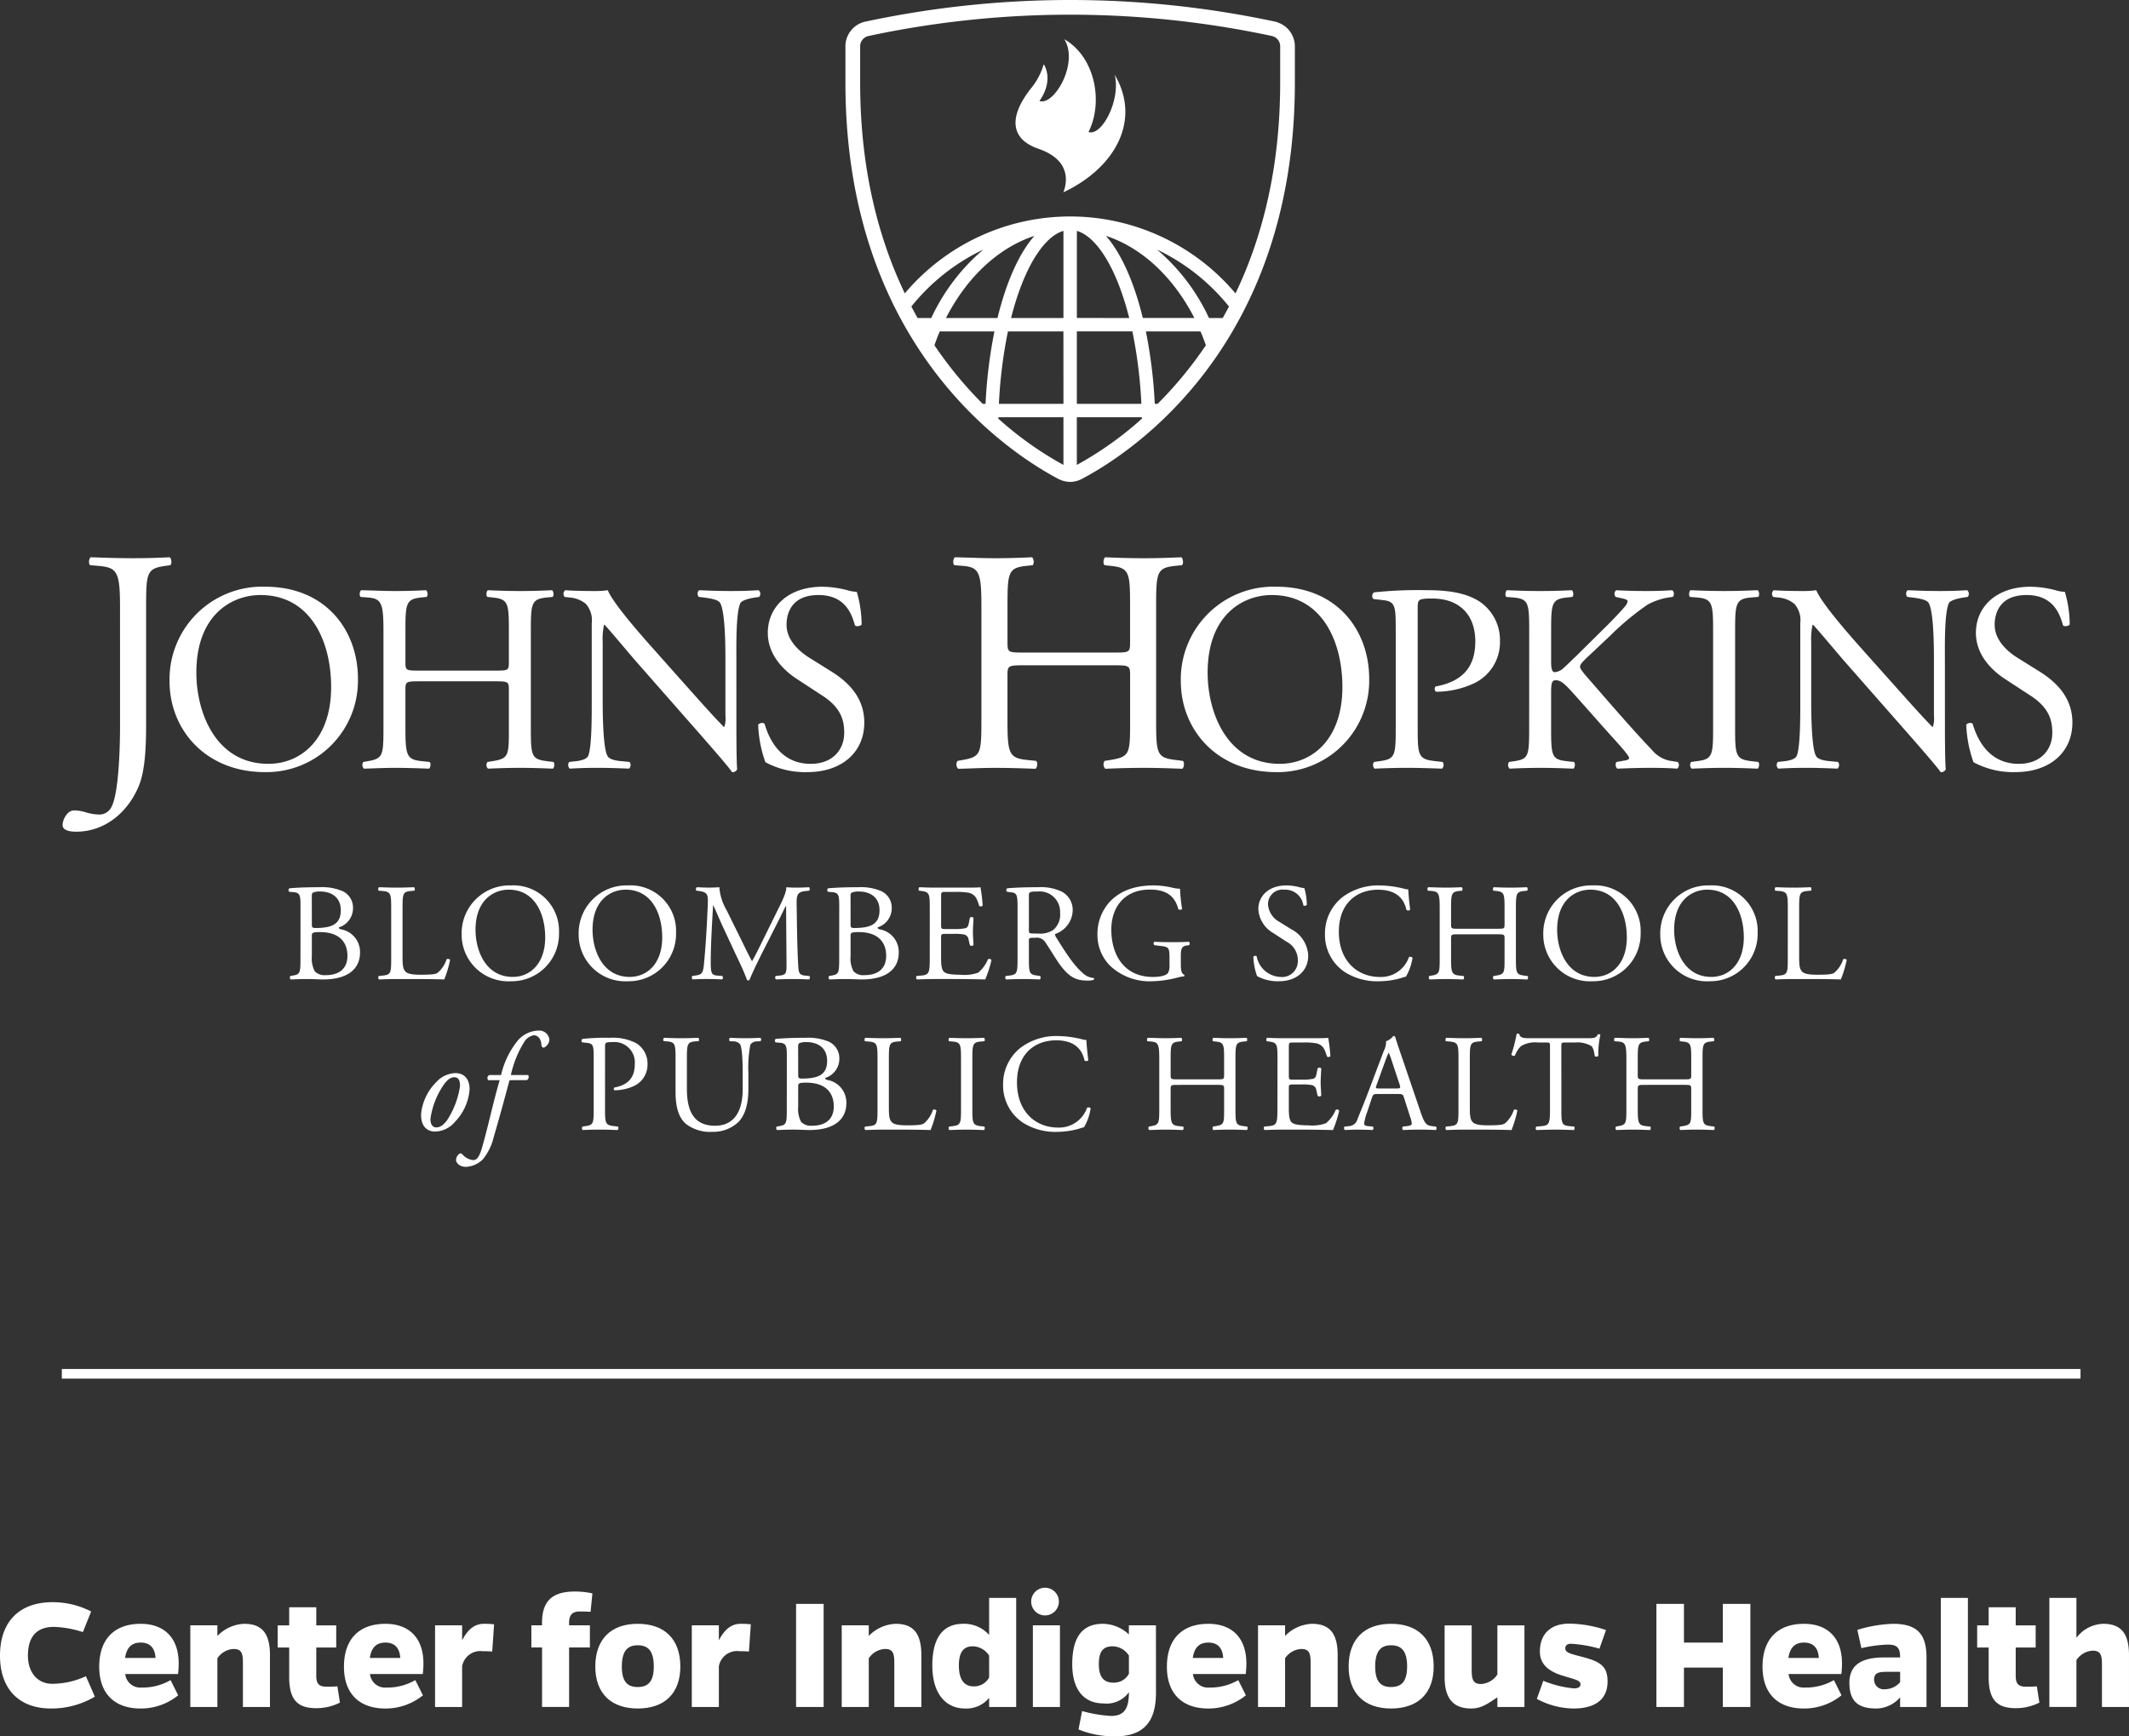 <svg height="266.133" viewBox="0 0 326.229 266.133" width="326.229" xmlns="http://www.w3.org/2000/svg"><rect x="0" y="0" width="326.229" height="266.133" fill="#333333" stroke="none"/><g fill="#fff"><path d="m14.534 166.185a13.027 13.027 0 0 1 -6.734 1.815c-4.793 0-7.8-2.9-7.8-8.11 0-5.233 3.006-8.187 8.059-8.187a12.9 12.9 0 0 1 5.907 1.424l-1.266 3.162a15.891 15.891 0 0 0 -4.432-.8c-2.617 0-3.988 1.476-3.988 4.4 0 2.592 1.476 4.327 3.729 4.327a12.433 12.433 0 0 0 5.157-1.165z" transform="translate(0 93.858)"/><path d="m21.493 164.711a9.087 9.087 0 0 1 -5.777 2.022c-3.835 0-6.323-2.151-6.323-6.4 0-4.353 2.435-6.58 6.347-6.58 3.524 0 5.8 2.046 5.831 6.01a13.631 13.631 0 0 1 -.1 1.685h-8.09a2.315 2.315 0 0 0 2.514 2.072 8.5 8.5 0 0 0 4.43-1.14zm-3.472-5.725c-.1-1.633-.934-2.358-2.281-2.358-1.373 0-2.15.751-2.383 2.358z" transform="translate(5.811 95.126)"/><path d="m22.162 155.617a6.031 6.031 0 0 1 4.12-1.865c2.668 0 3.938 1.424 3.938 4.793v7.955h-4.145v-6.79c0-1.53-.259-2.1-1.45-2.1a3.177 3.177 0 0 0 -2.462 1.426v7.464h-4.146v-12.515h4.145z" transform="translate(11.147 95.126)"/><path d="m35.824 166.8a8 8 0 0 1 -3.627.853c-2.928 0-4.147-1.347-4.147-4.765v-4.536h-1.762v-3.393h1.761v-2.773h4.151v2.773h3.056v3.393h-3.056v4.348c0 1.115.337 1.659 1.552 1.659.6 0 .986 0 1.685-.052z" transform="translate(16.264 94.155)"/><path d="m44.661 164.711a9.087 9.087 0 0 1 -5.777 2.022c-3.835 0-6.323-2.151-6.323-6.4 0-4.353 2.435-6.58 6.347-6.58 3.524 0 5.8 2.046 5.831 6.01a13.631 13.631 0 0 1 -.1 1.685h-8.09a2.315 2.315 0 0 0 2.514 2.072 8.506 8.506 0 0 0 4.43-1.14zm-3.472-5.725c-.1-1.633-.934-2.358-2.281-2.358-1.373 0-2.15.751-2.383 2.358z" transform="translate(20.145 95.126)"/><path d="m45.33 156.29c.855-1.658 1.891-2.538 3.343-2.538a12.288 12.288 0 0 1 1.554.078l-.285 4.17c-.622-.053-1.036-.053-1.476-.053a2.833 2.833 0 0 0 -3.135 2.307v6.246h-4.146v-12.515h4.145z" transform="translate(25.481 95.126)"/><path d="m59.372 153.8c-.6-.026-1.062-.052-1.633-.052-1.293 0-1.658.673-1.658 1.735v.39h3.187v3.393h-3.187v9.121h-4.144v-9.117h-1.637v-3.393h1.633v-.39c0-3.341 1.58-4.793 5.026-4.793a12.559 12.559 0 0 1 2.694.285z" transform="translate(31.123 93.234)"/><path d="m69.384 160.306c0 4.094-2.41 6.426-6.53 6.426-4.092 0-6.5-2.333-6.5-6.426 0-4.2 2.41-6.554 6.5-6.554 4.12 0 6.53 2.357 6.53 6.554zm-4.068 0c0-2.409-.881-3.265-2.462-3.265-1.554 0-2.435.856-2.435 3.265 0 2.307.856 3.135 2.435 3.135s2.462-.828 2.462-3.135z" transform="translate(34.865 95.126)"/><path d="m69.635 156.29c.855-1.658 1.891-2.538 3.341-2.538a12.263 12.263 0 0 1 1.554.078l-.285 4.17c-.62-.053-1.034-.053-1.476-.053a2.832 2.832 0 0 0 -3.134 2.307v6.246h-4.147v-12.515h4.147z" transform="translate(40.517 95.126)"/><path d="m75.36 167.668v-15.8h4.223v15.8z" transform="translate(46.625 93.957)"/><path d="m83.825 155.617a6.031 6.031 0 0 1 4.12-1.865c2.669 0 3.938 1.424 3.938 4.793v7.955h-4.145v-6.79c0-1.53-.259-2.1-1.45-2.1a3.177 3.177 0 0 0 -2.462 1.426v7.464h-4.146v-12.515h4.145z" transform="translate(49.298 95.126)"/><path d="m96.963 166.615a4.512 4.512 0 0 1 -3.733 1.633c-2.616 0-4.974-1.918-4.974-6.608 0-4.482 1.84-6.373 4.715-6.373a5.114 5.114 0 0 1 3.992 1.709v-5.676h4.144v16.713h-4.144zm0-6.476a3.058 3.058 0 0 0 -2.514-1.424c-1.348 0-2.124.829-2.124 2.927 0 2.281.9 3.213 2.253 3.213a2.64 2.64 0 0 0 2.384-1.347z" transform="translate(54.604 93.61)"/><path d="m99.949 150.342a2.122 2.122 0 1 1 -2.333 2.1 2.116 2.116 0 0 1 2.333-2.1zm-2.075 18.267v-12.514h4.147v12.514z" transform="translate(60.395 93.016)"/><path d="m114.331 164.322c0 4.767-2.177 6.685-6.349 6.685a14.782 14.782 0 0 1 -5.518-1.062l.544-2.825a20.634 20.634 0 0 0 4.4.751c1.868 0 2.773-.881 2.773-3.55v-.078a4.208 4.208 0 0 1 -3.885 1.711c-2.9 0-4.795-1.97-4.795-6.012 0-4.3 1.658-6.192 4.715-6.192a5.891 5.891 0 0 1 3.964 1.632v-1.4h4.147zm-4.147-5.7a3.009 3.009 0 0 0 -2.484-1.422c-1.4 0-2.124.7-2.124 2.745 0 2.124.881 2.823 2.253 2.823a2.571 2.571 0 0 0 2.357-1.373z" transform="translate(62.8 95.126)"/><path d="m122.563 164.711a9.084 9.084 0 0 1 -5.777 2.022c-3.835 0-6.323-2.151-6.323-6.4 0-4.353 2.436-6.58 6.349-6.58 3.524 0 5.8 2.046 5.829 6.01a13.32 13.32 0 0 1 -.1 1.685h-8.084a2.312 2.312 0 0 0 2.512 2.072 8.512 8.512 0 0 0 4.432-1.14zm-3.472-5.725c-.1-1.633-.932-2.358-2.279-2.358-1.374 0-2.15.751-2.384 2.358z" transform="translate(68.343 95.126)"/><path d="m123.234 155.617a6.031 6.031 0 0 1 4.12-1.865c2.669 0 3.938 1.424 3.938 4.793v7.955h-4.145v-6.79c0-1.53-.259-2.1-1.45-2.1a3.177 3.177 0 0 0 -2.462 1.426v7.464h-4.146v-12.515h4.146z" transform="translate(73.679 95.126)"/><path d="m140.7 160.306c0 4.094-2.41 6.426-6.53 6.426-4.094 0-6.5-2.333-6.5-6.426 0-4.2 2.41-6.554 6.5-6.554 4.117 0 6.53 2.357 6.53 6.554zm-4.069 0c0-2.409-.881-3.265-2.46-3.265-1.554 0-2.435.856-2.435 3.265 0 2.307.855 3.135 2.435 3.135s2.456-.828 2.456-3.135z" transform="translate(78.985 95.126)"/><path d="m144.836 164.932c-1.58 1.038-2.488 1.711-4.016 1.711-2.643 0-4.068-1.426-4.068-4.819v-7.924h4.148v6.865c0 1.53.285 2.125 1.45 2.125a3.257 3.257 0 0 0 2.488-1.452v-7.538h4.145v12.51h-4.145z" transform="translate(84.608 95.215)"/><path d="m155.073 157.569a20.241 20.241 0 0 0 -4.351-.751c-.544 0-.881.233-.881.7 0 .777 1.088.881 3.108 1.452 2.436.673 3.368 1.476 3.368 3.628 0 2.693-1.813 4.145-5.235 4.145a12.086 12.086 0 0 1 -5.6-1.476l.986-2.773a16.5 16.5 0 0 0 4.663 1.165c.7 0 1.036-.207 1.036-.622 0-.647-.906-.751-2.8-1.347-2.334-.727-3.422-1.918-3.422-3.679 0-2.643 1.607-4.275 4.484-4.275a18.056 18.056 0 0 1 5.648.984z" transform="translate(90.012 95.116)"/><path d="m166.982 167.668v-6.038h-5.96v6.038h-4.222v-15.8h4.222v5.932h5.96v-5.932h4.218v15.8z" transform="translate(97.012 93.957)"/><path d="m178.947 164.711a9.088 9.088 0 0 1 -5.777 2.022c-3.835 0-6.323-2.151-6.323-6.4 0-4.353 2.436-6.58 6.348-6.58 3.522 0 5.8 2.046 5.829 6.01a13.623 13.623 0 0 1 -.1 1.685h-8.084a2.313 2.313 0 0 0 2.512 2.072 8.512 8.512 0 0 0 4.432-1.14zm-3.472-5.725c-.1-1.633-.932-2.358-2.279-2.358-1.374 0-2.151.751-2.384 2.358z" transform="translate(103.228 95.126)"/><path d="m176.289 154.684a20.655 20.655 0 0 1 5.466-.932c3.653 0 5.131 1.528 5.131 5.156v7.592h-4.042v-1.478a4.943 4.943 0 0 1 -3.655 1.711c-2.642 0-4.12-.986-4.12-3.938 0-2.669 1.763-3.886 5.287-3.886h2.488c0-1.4-.388-1.97-1.866-1.97a20.166 20.166 0 0 0 -4.068.544zm4.612 6.425c-1.322 0-2.048.13-2.048 1.191a1.479 1.479 0 0 0 1.685 1.478 3.067 3.067 0 0 0 2.307-1.088v-1.581z" transform="translate(108.315 95.126)"/><path d="m183.727 168.015v-16.715h4.145v16.713z" transform="translate(113.671 93.61)"/><path d="m196.7 166.8a8 8 0 0 1 -3.629.853c-2.927 0-4.146-1.347-4.146-4.765v-4.536h-1.761v-3.393h1.761v-2.773h4.146v2.773h3.058v3.393h-3.058v4.348c0 1.115.337 1.659 1.554 1.659.6 0 .986 0 1.685-.052z" transform="translate(115.799 94.155)"/><path d="m198.146 157.417a5.316 5.316 0 0 1 4.118-2.15c2.669 0 3.938 1.424 3.938 4.793v7.954h-4.144v-6.53c0-1.528-.261-2.1-1.452-2.1a3.207 3.207 0 0 0 -2.46 1.45v7.177h-4.146v-16.711h4.147z" transform="translate(120.026 93.61)"/><path d="m107.313 17.94c2.342-4.688.953-11.566-3.7-14.223 2.255 3.645-1.57 10.241-3.814 9.458 1.747-2.507 1.313-4.592.652-5.635a10.255 10.255 0 0 1 -2 3.765c-3.315 4.238-3.21 7.684 1.2 9.2 5.2 1.8 4.3 5.4 3.815 6.671 8.019-3.789 11.939-11.085 7.864-18.019.955 3.772-1.926 9.45-4.016 8.781" transform="translate(59.478 2.3)"/><path d="m146.215 3.417-.055-.034-.342-.079a150.356 150.356 0 0 0 -62.737.01l-.05.013-.049.01a3.873 3.873 0 0 0 -2.951 3.763v5.589c0 40.289 24.928 56.632 32.568 60.68a3.993 3.993 0 0 0 1.876.49 3.881 3.881 0 0 0 1.865-.5c7.621-4.037 32.558-20.386 32.558-60.677v-5.582a3.875 3.875 0 0 0 -2.687-3.679m-55.123 45.318q-.486-.862-.955-1.76a31.462 31.462 0 0 1 11.023-8.726 30.756 30.756 0 0 0 -7.97 10.486zm10.412 13.161h-.431a60.455 60.455 0 0 1 -7.4-8.985c.257-.722.523-1.434.821-2.122h8.372a74.746 74.746 0 0 0 -1.362 11.107m-6.062-13.16c3.176-6.2 7.972-10.755 13.55-12.59-2.357 2.69-4.312 7.077-5.654 12.59zm18 22.516a52.867 52.867 0 0 1 -9.974-7.09c0-.071 0-.142.006-.215h9.968zm0-9.356h-9.889a72.023 72.023 0 0 1 1.384-11.107h8.5zm0-13.16h-8.024c1.917-7.6 4.966-12.459 8.024-13.356zm2.051 22.519v-7.309h9.97v.219a52.943 52.943 0 0 1 -9.974 7.09m8.515-20.468a72.027 72.027 0 0 1 1.38 11.109h-9.889v-11.109zm-8.506-2.053v-13.353c3.059.9 6.107 5.751 8.022 13.354zm4.455-12.592c5.576 1.837 10.374 6.394 13.548 12.592h-7.897c-1.344-5.513-3.3-9.9-5.654-12.592m7.919 25.754h-.431a75.175 75.175 0 0 0 -1.363-11.107h8.37c.3.69.563 1.4.821 2.127a60.448 60.448 0 0 1 -7.4 8.981m9.982-13.16h-2.104a30.7 30.7 0 0 0 -7.957-10.483 31.456 31.456 0 0 1 11.017 8.721q-.466.9-.952 1.76m8.8-36.055c0 13.231-2.812 23.86-6.844 32.287a33.13 33.13 0 0 0 -25.334-11.794h-.006a33.124 33.124 0 0 0 -25.334 11.79c-4.031-8.43-6.842-19.052-6.842-32.283v-5.588a1.612 1.612 0 0 1 1.222-1.565l.045-.011a147.9 147.9 0 0 1 61.794-.01l.021.01a1.605 1.605 0 0 1 1.28 1.58z" transform="translate(49.515)"/><path d="m14.728 60.314c0-5.4-.484-5.989-3.359-6.234l-1.214-.1c-.293-.194-.2-1.072.1-1.217 2.821.1 4.476.146 6.52.146 1.949 0 3.6-.049 5.551-.146.291.146.388 1.023.1 1.217l-.73.1c-2.872.392-2.969 1.07-2.969 6.234v18.059c0 3.843-.2 7.2-1.119 9.44-1.609 3.9-5.063 7.011-9.592 7.011-.581 0-2.09-.05-2.09-1.021 0-.829.727-2.242 1.75-2.242a5.974 5.974 0 0 1 1.8.293 7.5 7.5 0 0 0 2.043.342 2.079 2.079 0 0 0 1.949-1.267c1.119-2.289 1.263-9.588 1.263-12.216z" transform="translate(3.663 32.647)"/><path d="m16.05 70.051a14.2 14.2 0 0 1 14.618-14.5c9.486 0 14.249 6.858 14.249 14.084a14.019 14.019 0 0 1 -14.249 14.334c-9.113 0-14.618-6.525-14.618-13.918m24.761.863c0-6.774-3-14.086-10.839-14.086-4.273 0-9.814 2.917-9.814 11.91 0 6.075 2.957 13.961 11.044 13.961 4.929 0 9.609-3.7 9.609-11.786" transform="translate(9.93 34.372)"/><path d="m43.11 69.847c-1.972 0-2.054.084-2.054 1.316v5.788c0 4.311.206 4.885 2.506 5.133l1.19.123c.248.165.163.9-.081 1.026-2.219-.083-3.615-.123-5.217-.123-1.764 0-3.16.083-4.761.123a.8.8 0 0 1 -.084-1.026l.7-.123c2.3-.411 2.383-.822 2.383-5.133v-14.783c0-4.311-.287-5.008-2.422-5.173l-1.07-.081c-.246-.167-.162-.9.084-1.028 2.012.039 3.407.123 5.172.123 1.6 0 3-.04 4.764-.123.246.123.33.861.081 1.028l-.78.081c-2.379.246-2.462.863-2.462 5.173v4.725c0 1.271.083 1.313 2.054 1.313h11.741c1.972 0 2.056-.042 2.056-1.313v-4.725c0-4.311-.084-4.927-2.507-5.173l-.779-.081c-.248-.167-.167-.9.081-1.028 1.887.083 3.284.123 4.969.123 1.6 0 3-.04 4.845-.123.243.123.327.861.084 1.028l-.866.081c-2.378.246-2.462.863-2.462 5.173v14.784c0 4.311.084 4.845 2.462 5.133l.986.123c.246.165.163.9-.084 1.026-1.968-.083-3.364-.123-4.965-.123-1.685 0-3.161.04-4.969.123a.794.794 0 0 1 -.081-1.026l.779-.123c2.507-.411 2.507-.822 2.507-5.133v-5.789c0-1.232-.084-1.316-2.056-1.316z" transform="translate(21.066 34.576)"/><path d="m79.838 76.129c0 1.233 0 6.119.118 7.185a.731.731 0 0 1 -.777.45c-.492-.694-1.685-2.132-5.256-6.2l-9.523-10.838c-1.107-1.274-3.9-4.641-4.764-5.541h-.078a10.169 10.169 0 0 0 -.209 2.666v8.949c0 1.928.04 7.268.74 8.5.248.455 1.068.7 2.1.782l1.272.123a.751.751 0 0 1 -.084 1.026c-1.849-.083-3.284-.123-4.8-.123-1.726 0-2.833.04-4.272.123a.765.765 0 0 1 -.083-1.026l1.11-.123c.944-.123 1.6-.371 1.808-.822.57-1.476.531-6.486.531-8.458v-11.864a3.761 3.761 0 0 0 -.9-2.957 4.448 4.448 0 0 0 -2.548-.986l-.7-.081a.719.719 0 0 1 .084-1.028c1.724.123 3.9.123 4.638.123a13.213 13.213 0 0 0 1.891-.123c.819 2.095 5.665 7.516 7.022 9.036l3.975 4.478c2.829 3.161 4.842 5.461 6.773 7.433h.084a4.121 4.121 0 0 0 .165-1.726v-8.792c0-1.929-.042-7.266-.824-8.5-.246-.369-.9-.617-2.546-.821l-.7-.081c-.286-.246-.244-.9.083-1.028 1.889.083 3.284.123 4.846.123 1.764 0 2.829-.04 4.226-.123a.719.719 0 0 1 .084 1.028l-.575.081c-1.313.2-2.135.534-2.3.863-.7 1.476-.613 6.569-.613 8.458z" transform="translate(33.001 34.576)"/><path d="m79.288 83.969a12.813 12.813 0 0 1 -6.407-1.517 18.9 18.9 0 0 1 -1.11-5.748c.206-.29.824-.371.987-.123.615 2.091 2.3 6.119 7.062 6.119 3.448 0 5.133-2.261 5.133-4.722 0-1.808-.367-3.82-3.37-5.751l-3.9-2.546c-2.053-1.353-4.434-3.7-4.434-7.061 0-3.9 3.04-7.064 8.377-7.064a15.939 15.939 0 0 1 3.82.534 5.375 5.375 0 0 0 1.433.246 17.9 17.9 0 0 1 .743 5.01c-.165.248-.822.369-1.029.123-.531-1.972-1.64-4.641-5.585-4.641-4.024 0-4.887 2.669-4.887 4.561 0 2.379 1.973 4.1 3.493 5.049l3.286 2.053c2.587 1.6 5.133 3.984 5.133 7.883 0 4.518-3.407 7.595-8.744 7.595" transform="translate(44.404 34.372)"/><path d="m100.979 69.321c-2.336 0-2.433.092-2.433 1.554v6.863c0 5.109.24 5.792 2.965 6.085l1.416.149c.29.193.193 1.07-.1 1.212-2.626-.1-4.28-.142-6.179-.142-2.095 0-3.751.1-5.648.142a.933.933 0 0 1 -.1-1.212l.826-.149c2.726-.487 2.825-.976 2.825-6.085v-17.524c0-5.11-.342-5.939-2.872-6.132l-1.266-.1c-.291-.194-.194-1.072.1-1.217 2.384.049 4.04.146 6.135.146 1.9 0 3.553-.049 5.644-.146.293.146.39 1.023.1 1.217l-.924.1c-2.82.293-2.917 1.021-2.917 6.132v5.6c0 1.509.1 1.556 2.433 1.556h13.916c2.336 0 2.433-.047 2.433-1.556v-5.6c0-5.11-.1-5.839-2.97-6.132l-.926-.1c-.291-.194-.194-1.072.1-1.217 2.234.1 3.893.146 5.887.146 1.9 0 3.556-.049 5.745-.146.291.146.392 1.023.1 1.217l-1.023.1c-2.82.293-2.92 1.021-2.92 6.132v17.524c0 5.109.1 5.745 2.92 6.085l1.17.149c.29.193.194 1.07-.1 1.212-2.333-.1-3.99-.142-5.889-.142-1.994 0-3.746.045-5.887.142a.937.937 0 0 1 -.1-1.212l.926-.149c2.97-.487 2.97-.976 2.97-6.085v-6.863c0-1.462-.1-1.554-2.433-1.554z" transform="translate(55.83 32.647)"/><path d="m111.779 70.051a14.2 14.2 0 0 1 14.617-14.5c9.487 0 14.249 6.858 14.249 14.084a14.018 14.018 0 0 1 -14.245 14.334c-9.113 0-14.617-6.525-14.617-13.918m24.758.863c0-6.774-2.993-14.086-10.84-14.086-4.267 0-9.811 2.917-9.811 11.91 0 6.075 2.957 13.961 11.044 13.961 4.929 0 9.607-3.7 9.607-11.786" transform="translate(69.157 34.372)"/><path d="m136.866 76.952c0 4.311.084 4.845 2.71 5.133l1.11.123a.8.8 0 0 1 -.084 1.026c-2.339-.083-3.692-.123-5.337-.123-1.724 0-3.2.04-5.008.123a.794.794 0 0 1 -.081-1.026l.863-.123c2.378-.327 2.462-.822 2.462-5.133v-15.152c0-3.493-.084-4.189-1.931-4.395l-1.478-.167a.682.682 0 0 1 .084-1.025 64.219 64.219 0 0 1 8.127-.33c3.409 0 5.955.452 7.886 1.643a7.1 7.1 0 0 1 3.284 6.159 6.957 6.957 0 0 1 -4.107 6.53 13.835 13.835 0 0 1 -5.667 1.232c-.288-.12-.288-.738-.04-.819 4.434-.822 6.035-3.328 6.035-6.9 0-3.984-2.339-6.569-6.609-6.569-2.176 0-2.219.162-2.219 1.479z" transform="translate(80.368 34.575)"/><path d="m146.15 62.168c0-4.312-.084-4.969-2.464-5.173l-1.03-.081c-.243-.167-.16-.9.084-1.028 2.012.083 3.325.123 5.173.123 1.6 0 3-.04 4.765-.123.243.123.327.861.079 1.028l-.779.081c-2.383.246-2.467.861-2.467 5.173v4.725c0 .779.084 1.557.539 1.557a2.321 2.321 0 0 0 1.15-.45c.575-.49 1.645-1.56 2.095-1.972l4.435-4.392c.779-.741 2.794-2.834 3.2-3.407a1.217 1.217 0 0 0 .29-.66c0-.162-.163-.285-.7-.408l-1.11-.246a.689.689 0 0 1 .081-1.028c1.437.083 3.08.123 4.518.123s2.834-.04 4.063-.123a.757.757 0 0 1 .084 1.028 10.118 10.118 0 0 0 -3.817 1.149 41.09 41.09 0 0 0 -5.751 4.764l-3.7 3.488c-.575.578-.945.945-.945 1.272 0 .291.248.618.782 1.274 3.9 4.474 7.061 8.171 10.266 11.54a4.759 4.759 0 0 0 3.127 1.683l.793.123a.713.713 0 0 1 -.084 1.026c-1.067-.083-2.192-.123-4.124-.123-1.68 0-3.121.04-5.008.123-.288-.083-.411-.783-.163-1.026l.942-.167c.578-.079.986-.2.986-.408 0-.246-.288-.575-.575-.945-.782-.986-1.849-2.095-3.409-3.859l-3.284-3.7c-2.339-2.626-3-3.448-3.984-3.448-.615 0-.7.534-.7 1.972v5.3c0 4.311.084 4.885 2.383 5.133l1.11.123c.244.165.165.9-.084 1.026-2.012-.083-3.409-.123-5.008-.123-1.685 0-3.079.04-4.762.123a.79.79 0 0 1 -.084-1.026l.822-.123c2.176-.327 2.26-.822 2.26-5.133z" transform="translate(88.171 34.576)"/><path d="m163.576 62.252c0-4.353-.079-5.054-2.506-5.258l-1.025-.081c-.246-.167-.165-.9.083-1.028 2.051.083 3.448.123 5.172.123 1.645 0 3.042-.04 5.094-.123.246.123.327.861.083 1.028l-1.03.081c-2.422.2-2.5.9-2.5 5.258v14.616c0 4.354.081 4.929 2.5 5.217l1.03.123c.244.165.163.9-.083 1.026-2.053-.083-3.449-.125-5.094-.125-1.724 0-2.964.042-5.015.125a.794.794 0 0 1 -.081-1.026l.866-.123c2.426-.288 2.506-.863 2.506-5.217z" transform="translate(98.927 34.576)"/><path d="m194.24 76.129c0 1.233 0 6.119.128 7.185a.743.743 0 0 1 -.782.45c-.492-.694-1.685-2.132-5.258-6.2l-9.528-10.838c-1.106-1.274-3.9-4.641-4.761-5.541h-.081a10.261 10.261 0 0 0 -.207 2.666v8.949c0 1.928.04 7.268.738 8.5.248.455 1.07.7 2.1.782l1.272.123a.755.755 0 0 1 -.083 1.026c-1.849-.083-3.286-.123-4.8-.123-1.724 0-2.834.04-4.27.123a.758.758 0 0 1 -.084-1.026l1.109-.123c.944-.123 1.6-.371 1.808-.822.575-1.476.533-6.486.533-8.458v-11.864a3.762 3.762 0 0 0 -.9-2.957 4.443 4.443 0 0 0 -2.546-.986l-.7-.081a.718.718 0 0 1 .072-1.028c1.724.123 3.9.123 4.639.123a13.229 13.229 0 0 0 1.891-.123c.822 2.095 5.664 7.516 7.017 9.036l3.987 4.474c2.834 3.161 4.843 5.461 6.774 7.433h.084a4.159 4.159 0 0 0 .163-1.726v-8.788c0-1.929-.04-7.266-.822-8.5-.248-.369-.9-.617-2.543-.821l-.7-.081c-.29-.246-.246-.9.081-1.028 1.887.083 3.284.123 4.845.123 1.769 0 2.834-.04 4.228-.123a.722.722 0 0 1 .084 1.028l-.576.081c-1.313.2-2.135.534-2.3.863-.7 1.476-.618 6.569-.618 8.458z" transform="translate(103.783 34.576)"/><path d="m193.651 83.969a12.838 12.838 0 0 1 -6.408-1.517 19.047 19.047 0 0 1 -1.11-5.748c.207-.29.826-.371.986-.123.618 2.091 2.3 6.119 7.064 6.119 3.449 0 5.133-2.261 5.133-4.722 0-1.808-.371-3.82-3.367-5.751l-3.9-2.546c-2.054-1.353-4.437-3.7-4.437-7.061 0-3.9 3.037-7.064 8.377-7.064a15.939 15.939 0 0 1 3.82.534 5.4 5.4 0 0 0 1.434.246 17.91 17.91 0 0 1 .741 5.01c-.167.248-.822.369-1.029.123-.531-1.972-1.641-4.641-5.581-4.641-4.026 0-4.888 2.669-4.888 4.561 0 2.379 1.972 4.1 3.488 5.049l3.289 2.052c2.587 1.6 5.133 3.984 5.133 7.883 0 4.518-3.409 7.595-8.746 7.595" transform="translate(115.159 34.372)"/><path d="m29.148 86.828c0-1.57-.084-1.973-1.039-2.059l-.68-.063a.339.339 0 0 1 .023-.531c1.144-.105 2.588-.168 4.563-.168a8.071 8.071 0 0 1 3.566.594 2.786 2.786 0 0 1 1.614 2.651 3.069 3.069 0 0 1 -2.167 2.909c0 .212.172.277.4.317a3.511 3.511 0 0 1 2.842 3.547c0 2.46-1.824 4.116-5.643 4.116-.617 0-1.658-.063-2.549-.063-.934 0-1.656.042-2.441.063a.411.411 0 0 1 -.042-.529l.382-.065c1.125-.191 1.167-.424 1.167-2.651zm1.74 2.825c0 .594.023.636 1.1.594 2.166-.086 3.333-.722 3.333-2.716 0-2.082-1.549-2.867-3.161-2.867a2.608 2.608 0 0 0 -.978.128c-.212.063-.3.168-.3.55zm0 4.922a4.166 4.166 0 0 0 .447 2.315 2.061 2.061 0 0 0 1.677.594c1.889 0 3.331-.85 3.331-2.972 0-1.677-.848-3.629-4.222-3.629-1.148 0-1.233.128-1.233.552z" transform="translate(16.897 51.975)"/><path d="m37.79 87.252c0-2.227-.042-2.567-1.379-2.672l-.531-.044c-.126-.084-.084-.466.042-.529 1.19.04 1.912.063 2.76.063.829 0 1.551-.023 2.611-.063.126.063.17.445.042.529l-.51.044c-1.251.105-1.295.445-1.295 2.672v7.388c0 1.337.066 1.889.447 2.292.233.233.636.487 2.313.487 1.806 0 2.25-.084 2.592-.275a4.532 4.532 0 0 0 1.4-2.1c.129-.105.531-.021.531.128a17.007 17.007 0 0 1 -.892 2.97c-1.081-.042-3.1-.063-5.285-.063h-1.954c-.892 0-1.57.021-2.76.063a.413.413 0 0 1 -.042-.529l.638-.065c1.23-.128 1.272-.424 1.272-2.651z" transform="translate(22.152 51.975)"/><path d="m43.7 91.329a7.336 7.336 0 0 1 7.554-7.493 6.987 6.987 0 0 1 7.365 7.281 7.247 7.247 0 0 1 -7.365 7.407 7.146 7.146 0 0 1 -7.554-7.2m12.8.445c0-3.5-1.549-7.281-5.6-7.281-2.206 0-5.073 1.507-5.073 6.156 0 3.14 1.528 7.216 5.711 7.216 2.545 0 4.966-1.91 4.966-6.091" transform="translate(27.039 51.869)"/><path d="m54.777 91.329a7.336 7.336 0 0 1 7.556-7.493 6.986 6.986 0 0 1 7.367 7.281 7.245 7.245 0 0 1 -7.363 7.407 7.147 7.147 0 0 1 -7.556-7.2m12.8.445c0-3.5-1.551-7.281-5.6-7.281-2.206 0-5.073 1.507-5.073 6.156 0 3.14 1.528 7.216 5.709 7.216 2.546 0 4.968-1.91 4.968-6.091" transform="translate(33.89 51.869)"/><path d="m73.229 92.411c.489 1 .955 1.975 1.465 2.909h.042c.573-1 1.1-2.1 1.635-3.186l1.994-4.053c.957-1.931 1.57-3.1 1.614-4.074.722.063 1.167.063 1.591.063.533 0 1.232-.023 1.889-.063a.445.445 0 0 1 .023.529l-.447.044c-1.335.126-1.505.529-1.484 2.017.042 2.248.061 6.175.233 9.231.063 1.062.04 1.635 1.039 1.719l.678.065a.387.387 0 0 1 -.042.529c-.869-.042-1.74-.062-2.5-.062-.743 0-1.7.019-2.569.062a.389.389 0 0 1 -.042-.529l.615-.065c1.037-.105 1.037-.447 1.037-1.803l-.066-8.853h-.04c-.149.235-.957 1.933-1.381 2.761l-1.889 3.713c-.953 1.868-1.91 3.864-2.292 4.838a.244.244 0 0 1 -.212.086.256.256 0 0 1 -.191-.086c-.359-1.123-1.379-3.2-1.868-4.243l-1.91-4.1c-.445-.976-.892-2.08-1.358-3.056h-.043c-.084 1.314-.149 2.546-.212 3.778-.063 1.293-.149 3.182-.149 4.987 0 1.57.128 1.91.957 1.973l.806.065c.149.126.128.468-.021.529-.722-.042-1.549-.062-2.357-.062-.678 0-1.442.019-2.166.062a.42.42 0 0 1 -.042-.529l.466-.065c.892-.128 1.19-.253 1.316-1.74.13-1.4.235-2.567.361-4.67.107-1.761.193-3.566.235-4.733.044-1.337-.128-1.656-1.421-1.824l-.342-.044a.4.4 0 0 1 .086-.529c.638.04 1.146.063 1.677.063.487 0 1.062 0 1.763-.063a8.1 8.1 0 0 0 1.1 3.5z" transform="translate(40.518 51.975)"/><path d="m80.146 86.828c0-1.57-.086-1.973-1.041-2.059l-.678-.063a.34.34 0 0 1 .021-.531c1.146-.105 2.59-.168 4.565-.168a8.071 8.071 0 0 1 3.566.594 2.785 2.785 0 0 1 1.612 2.651 3.07 3.07 0 0 1 -2.166 2.909c0 .212.172.277.4.317a3.511 3.511 0 0 1 2.842 3.547c0 2.46-1.826 4.116-5.644 4.116-.615 0-1.656-.063-2.548-.063-.934 0-1.656.042-2.441.063a.409.409 0 0 1 -.042-.529l.382-.065c1.125-.191 1.167-.424 1.167-2.651zm1.74 2.825c0 .594.023.636 1.1.594 2.166-.086 3.333-.722 3.333-2.716 0-2.082-1.551-2.867-3.161-2.867a2.6 2.6 0 0 0 -.978.128c-.212.063-.3.168-.3.55zm0 4.922a4.152 4.152 0 0 0 .447 2.315 2.059 2.059 0 0 0 1.677.594c1.889 0 3.331-.85 3.331-2.972 0-1.677-.85-3.629-4.223-3.629-1.146 0-1.232.128-1.232.552z" transform="translate(48.45 51.975)"/><path d="m88.816 87.252c0-2.206-.044-2.524-1.295-2.672l-.34-.044c-.128-.084-.086-.466.042-.529.913.04 1.635.063 2.5.063h3.992c1.358 0 2.611 0 2.865-.063a23.839 23.839 0 0 1 .34 2.821.417.417 0 0 1 -.531.044c-.317-1-.51-1.742-1.614-2.017a10.068 10.068 0 0 0 -2.057-.126h-1.53c-.636 0-.636.04-.636.848v4.244c0 .594.065.594.7.594h1.23a7.941 7.941 0 0 0 1.8-.126c.256-.086.4-.212.51-.745l.17-.868a.415.415 0 0 1 .55.019c0 .51-.084 1.339-.084 2.143 0 .766.084 1.572.084 2.04a.415.415 0 0 1 -.55.019l-.193-.827a.9.9 0 0 0 -.657-.806 7.068 7.068 0 0 0 -1.635-.105h-1.23c-.636 0-.7.019-.7.573v2.991c0 1.125.065 1.847.4 2.208.254.254.7.487 2.567.487a6.231 6.231 0 0 0 2.718-.317 5.328 5.328 0 0 0 1.507-2.059.393.393 0 0 1 .531.147 18.393 18.393 0 0 1 -.955 2.951c-1.912-.042-3.8-.063-5.688-.063h-1.899c-.911 0-1.633.021-2.886.063a.413.413 0 0 1 -.044-.529l.7-.065c1.209-.105 1.316-.424 1.316-2.651z" transform="translate(53.655 51.975)"/><path d="m97.045 87.275c0-2.017-.065-2.378-.934-2.483l-.68-.086a.353.353 0 0 1 .023-.531c1.186-.105 2.651-.168 4.731-.168a7.543 7.543 0 0 1 3.547.635 3.169 3.169 0 0 1 1.76 2.972 3.93 3.93 0 0 1 -2.651 3.547c-.107.126 0 .338.105.508 1.7 2.737 2.823 4.437 4.267 5.646a2.542 2.542 0 0 0 1.463.594.177.177 0 0 1 .021.3 3.242 3.242 0 0 1 -.934.108c-1.8 0-2.885-.533-4.393-2.676-.552-.785-1.421-2.248-2.08-3.205a1.513 1.513 0 0 0 -1.507-.68c-.955 0-1 .019-1 .468v2.676c0 2.226.042 2.483 1.274 2.65l.445.066a.41.41 0 0 1 -.044.529c-.955-.042-1.675-.063-2.525-.063-.89 0-1.656.021-2.653.063a.408.408 0 0 1 -.042-.529l.531-.066c1.23-.147 1.274-.424 1.274-2.65zm1.74 3.035a1.651 1.651 0 0 0 .065.7c.063.063.382.105 1.465.105a3.542 3.542 0 0 0 2.184-.552 3.046 3.046 0 0 0 1.063-2.632 3.126 3.126 0 0 0 -3.4-3.268c-1.316 0-1.381.084-1.381.678z" transform="translate(58.877 51.975)"/><path d="m116.664 96.018c0 .85.128 1.358.512 1.507a.176.176 0 0 1 -.023.256 4.712 4.712 0 0 0 -1.039.191 16.554 16.554 0 0 1 -3.8.552 8.844 8.844 0 0 1 -6.473-2.357 6.684 6.684 0 0 1 -1.952-4.817 7.288 7.288 0 0 1 1.908-5.031c1.423-1.484 3.524-2.483 6.729-2.483a12.779 12.779 0 0 1 2.7.317 5.588 5.588 0 0 0 1.318.193 23.543 23.543 0 0 0 .317 3.077c-.065.17-.447.191-.573.065-.594-2.292-2.187-3.014-4.351-3.014-4.12 0-5.923 2.928-5.923 6.111 0 4.076 2.1 7.281 6.366 7.281 1.318 0 2.1-.275 2.336-.636a2.361 2.361 0 0 0 .212-1.211v-.849c0-1.782-.063-1.91-1.377-2.059l-.938-.111a.351.351 0 0 1 0-.529c.613.042 1.782.063 3.033.063.829 0 1.549-.021 2.252-.063a.368.368 0 0 1 .019.529l-.338.044c-.892.105-.915.7-.915 1.782z" transform="translate(64.275 51.869)"/><path d="m122.531 98.524a6.607 6.607 0 0 1 -3.312-.787 9.748 9.748 0 0 1 -.573-2.97c.107-.149.426-.193.508-.063a3.862 3.862 0 0 0 3.652 3.161 2.412 2.412 0 0 0 2.655-2.439 3.191 3.191 0 0 0 -1.742-2.972l-2.019-1.316a4.532 4.532 0 0 1 -2.292-3.65c0-2.017 1.57-3.652 4.33-3.652a8.2 8.2 0 0 1 1.975.277 2.87 2.87 0 0 0 .743.126 9.3 9.3 0 0 1 .38 2.59c-.083.126-.424.191-.531.063a2.778 2.778 0 0 0 -2.886-2.4 2.222 2.222 0 0 0 -2.519 2.358 3.34 3.34 0 0 0 1.8 2.611l1.7 1.06a4.786 4.786 0 0 1 2.653 4.076c0 2.336-1.761 3.927-4.521 3.927" transform="translate(73.406 51.869)"/><path d="m128.1 85.639a9.155 9.155 0 0 1 5.732-1.8 16.315 16.315 0 0 1 3.755.51 1.623 1.623 0 0 0 .6.084c.021.489.126 1.826.3 3.121a.448.448 0 0 1 -.573.042c-.32-1.444-1.274-3.1-4.353-3.1-3.247 0-6.005 2.061-6.005 6.452 0 4.458 2.823 6.922 6.3 6.922a4.528 4.528 0 0 0 4.437-3.037.445.445 0 0 1 .552.086 7.977 7.977 0 0 1 -1.02 2.907 4.4 4.4 0 0 0 -.741.212 12.507 12.507 0 0 1 -3.354.489 9.285 9.285 0 0 1 -5.285-1.423 6.84 6.84 0 0 1 -3.016-5.835 7.052 7.052 0 0 1 2.674-5.627" transform="translate(77.598 51.869)"/><path d="m139.809 91.223c-1.018 0-1.062.042-1.062.678v2.999c0 2.227.107 2.524 1.295 2.651l.617.065c.126.084.084.466-.044.529-1.146-.039-1.868-.063-2.694-.063-.915 0-1.637.042-2.464.063a.411.411 0 0 1 -.044-.529l.361-.065c1.188-.212 1.232-.424 1.232-2.651v-7.648c0-2.227-.149-2.588-1.253-2.672l-.552-.044c-.126-.084-.084-.466.044-.529 1.039.021 1.761.063 2.676.063.826 0 1.548-.023 2.46-.063.128.063.168.445.042.529l-.4.044c-1.23.126-1.274.445-1.274 2.672v2.441c0 .659.044.68 1.062.68h6.07c1.018 0 1.062-.021 1.062-.68v-2.441c0-2.227-.044-2.546-1.295-2.672l-.4-.044c-.13-.084-.086-.466.042-.529.978.04 1.7.063 2.569.063.826 0 1.549-.023 2.506-.063.126.063.168.445.04.529l-.445.044c-1.232.126-1.276.445-1.276 2.672v7.648c0 2.227.044 2.5 1.276 2.651l.51.065c.126.084.084.466-.042.529-1.02-.039-1.743-.063-2.569-.063-.871 0-1.635.024-2.569.063a.407.407 0 0 1 -.042-.529l.4-.065c1.295-.212 1.295-.424 1.295-2.651v-3c0-.636-.044-.678-1.062-.678z" transform="translate(83.602 51.975)"/><path d="m146.092 91.329a7.337 7.337 0 0 1 7.556-7.493 6.986 6.986 0 0 1 7.363 7.281 7.246 7.246 0 0 1 -7.363 7.407 7.147 7.147 0 0 1 -7.556-7.2m12.8.445c0-3.5-1.551-7.281-5.6-7.281-2.208 0-5.073 1.507-5.073 6.156 0 3.14 1.528 7.216 5.709 7.216 2.546 0 4.968-1.91 4.968-6.091" transform="translate(90.386 51.869)"/><path d="m157.167 91.329a7.336 7.336 0 0 1 7.556-7.493 6.986 6.986 0 0 1 7.363 7.281 7.246 7.246 0 0 1 -7.363 7.407 7.147 7.147 0 0 1 -7.556-7.2m12.8.445c0-3.5-1.549-7.281-5.6-7.281-2.208 0-5.073 1.507-5.073 6.156 0 3.14 1.526 7.216 5.709 7.216 2.546 0 4.966-1.91 4.966-6.091" transform="translate(97.238 51.869)"/><path d="m170 87.252c0-2.227-.042-2.567-1.379-2.672l-.531-.044c-.128-.084-.086-.466.042-.529 1.19.04 1.912.063 2.76.063.829 0 1.551-.023 2.611-.063.126.063.17.445.042.529l-.51.044c-1.253.105-1.295.445-1.295 2.672v7.388c0 1.337.066 1.889.447 2.292.231.233.636.487 2.315.487 1.8 0 2.248-.084 2.59-.275a4.545 4.545 0 0 0 1.4-2.1c.126-.105.529-.021.529.128a17.007 17.007 0 0 1 -.892 2.97c-1.081-.042-3.1-.063-5.285-.063h-1.954c-.892 0-1.57.021-2.76.063a.409.409 0 0 1 -.042-.529l.638-.065c1.23-.128 1.272-.424 1.272-2.651z" transform="translate(103.947 51.975)"/><path d="m47.281 104.284a8.071 8.071 0 0 1 -2.25 4.817 4.072 4.072 0 0 1 -3.031 1.465c-1.358 0-2.25-1-2.124-2.825a7.975 7.975 0 0 1 2.315-4.753 4.133 4.133 0 0 1 2.928-1.381c1.507 0 2.252 1.125 2.166 2.676m-3.864-1.02a12.29 12.29 0 0 0 -2.121 5.307c-.044.743.254 1.361.871 1.361.466 0 1-.194 1.677-1.107a13.086 13.086 0 0 0 1.973-5.178c.021-.657-.105-1.4-.848-1.4-.426 0-.934.193-1.551 1.02" transform="translate(24.662 62.864)"/><path d="m51.383 105.182c-.126.361-.295 1.039-.55 1.973-.636 2.378-1.209 4.416-1.889 6.75a8.418 8.418 0 0 1 -1.675 3.417 3.958 3.958 0 0 1 -2.549 1.146c-1.146 0-1.549-.722-1.549-1.039a1.235 1.235 0 0 1 .489-.955.344.344 0 0 1 .487.084 2.557 2.557 0 0 0 1.614.871c.424 0 .869-.149 1.358-1.782.976-3.354 1.721-7.006 2.737-10.465h-1.762a.532.532 0 0 1 .149-.785h1.826a12.906 12.906 0 0 1 2.378-5.052 4.3 4.3 0 0 1 3.394-1.763 1.555 1.555 0 0 1 1.635 1.4c0 .55-.573 1.209-.913 1.209-.189 0-.275-.193-.3-.342-.065-1.165-.659-1.551-1.188-1.551a2.2 2.2 0 0 0 -1.528 1.148 15.926 15.926 0 0 0 -1.975 4.947h2.653a.569.569 0 0 1 -.212.785z" transform="translate(26.709 60.374)"/><path d="m58.652 109.154c0 2.227.042 2.5 1.4 2.651l.575.065a.41.41 0 0 1 -.044.529c-1.209-.04-1.908-.063-2.76-.063-.89 0-1.654.023-2.588.063a.409.409 0 0 1 -.042-.529l.445-.065c1.232-.168 1.274-.424 1.274-2.651v-7.833c0-1.8-.042-2.166-1-2.271l-.766-.086a.355.355 0 0 1 .044-.531 33.761 33.761 0 0 1 4.2-.168 7.664 7.664 0 0 1 4.073.848 3.665 3.665 0 0 1 1.7 3.184 3.6 3.6 0 0 1 -2.124 3.375 7.173 7.173 0 0 1 -2.928.636c-.149-.063-.149-.38-.021-.424 2.292-.424 3.119-1.719 3.119-3.566a3.127 3.127 0 0 0 -3.409-3.393c-1.123 0-1.146.081-1.146.761z" transform="translate(34.059 60.796)"/><path d="m74.96 103.655c0-1.316-.044-3.757-.4-4.393a1.31 1.31 0 0 0 -1.06-.447l-.531-.04a.385.385 0 0 1 .042-.51c.808.042 1.593.063 2.42.063.892 0 1.465-.021 2.229-.063a.366.366 0 0 1 .042.51l-.51.04a1.246 1.246 0 0 0 -1.06.51 18.835 18.835 0 0 0 -.3 4.33v2.4c0 1.847-.295 3.8-1.484 5.073a5.591 5.591 0 0 1 -4.053 1.549 6.037 6.037 0 0 1 -3.969-1.167c-1.127-.934-1.656-2.485-1.656-5.008v-5.01c0-2.208-.044-2.569-1.272-2.676l-.531-.04c-.13-.086-.086-.447.042-.51 1.062.042 1.784.063 2.632.063.869 0 1.57-.021 2.611-.063.126.063.17.424.04.51l-.508.04c-1.232.107-1.274.468-1.274 2.676v4.584c0 3.417 1.062 5.667 4.309 5.667 3.077 0 4.246-2.42 4.246-5.646z" transform="translate(38.844 60.796)"/><path d="m75.186 101.086c0-1.57-.086-1.973-1.041-2.059l-.68-.063a.341.341 0 0 1 .023-.531c1.146-.105 2.588-.168 4.563-.168a8.066 8.066 0 0 1 3.566.594 2.786 2.786 0 0 1 1.614 2.651 3.069 3.069 0 0 1 -2.167 2.909c0 .214.172.277.4.319a3.511 3.511 0 0 1 2.844 3.545c0 2.46-1.826 4.116-5.644 4.116-.617 0-1.658-.063-2.548-.063-.934 0-1.656.042-2.441.063a.411.411 0 0 1 -.044-.529l.384-.065c1.123-.191 1.167-.424 1.167-2.65zm1.74 2.825c0 .594.023.636 1.1.594 2.167-.086 3.333-.722 3.333-2.716 0-2.08-1.549-2.867-3.161-2.867a2.607 2.607 0 0 0 -.978.128c-.212.063-.3.168-.3.554zm0 4.924a4.158 4.158 0 0 0 .447 2.315 2.061 2.061 0 0 0 1.677.592c1.889 0 3.33-.85 3.33-2.972 0-1.677-.848-3.629-4.222-3.629-1.148 0-1.232.128-1.232.552z" transform="translate(45.381 60.796)"/><path d="m83.829 101.51c0-2.227-.044-2.567-1.379-2.671l-.533-.045c-.126-.084-.084-.466.044-.529 1.188.042 1.91.063 2.758.063.829 0 1.551-.021 2.611-.063.128.063.17.445.044.529l-.51.045c-1.253.1-1.295.444-1.295 2.671v7.39c0 1.337.065 1.889.445 2.292.233.235.638.487 2.313.487 1.806 0 2.25-.084 2.592-.275a4.532 4.532 0 0 0 1.4-2.1c.129-.105.531-.021.531.128a16.964 16.964 0 0 1 -.892 2.97c-1.08-.04-3.1-.063-5.285-.063h-1.954c-.89 0-1.57.023-2.758.063a.411.411 0 0 1 -.044-.529l.638-.065c1.23-.128 1.274-.424 1.274-2.651z" transform="translate(50.635 60.796)"/><path d="m91.7 101.554c0-2.25-.042-2.611-1.295-2.716l-.531-.044c-.126-.084-.086-.466.042-.529 1.062.042 1.784.063 2.676.063.848 0 1.57-.021 2.63-.063.128.063.172.445.044.529l-.531.044c-1.253.105-1.295.466-1.295 2.716v7.556c0 2.25.042 2.548 1.295 2.7l.531.065c.128.084.084.466-.044.529-1.06-.04-1.782-.063-2.63-.063-.892 0-1.614.023-2.676.063a.411.411 0 0 1 -.042-.529l.531-.065c1.253-.147 1.295-.445 1.295-2.7z" transform="translate(55.557 60.796)"/><path d="m97.629 99.9a9.158 9.158 0 0 1 5.732-1.8 16.315 16.315 0 0 1 3.755.51 1.59 1.59 0 0 0 .6.084c.021.489.126 1.826.3 3.121a.451.451 0 0 1 -.575.042c-.319-1.444-1.272-3.1-4.351-3.1-3.247 0-6.005 2.061-6.005 6.454 0 4.456 2.823 6.918 6.3 6.918a4.529 4.529 0 0 0 4.437-3.033.44.44 0 0 1 .55.084 7.95 7.95 0 0 1 -1.018 2.907 4.312 4.312 0 0 0 -.743.212 12.426 12.426 0 0 1 -3.352.489 9.285 9.285 0 0 1 -5.285-1.423 6.84 6.84 0 0 1 -3.016-5.835 7.057 7.057 0 0 1 2.671-5.63" transform="translate(58.748 60.69)"/><path d="m113.261 105.481c-1.018 0-1.062.042-1.062.677v2.995c0 2.229.107 2.525 1.295 2.653l.617.065c.126.084.084.466-.044.529-1.146-.04-1.868-.063-2.694-.063-.915 0-1.637.042-2.464.063a.409.409 0 0 1 -.042-.529l.361-.065c1.186-.212 1.23-.424 1.23-2.653v-7.643c0-2.227-.149-2.588-1.253-2.672l-.55-.044c-.128-.084-.086-.466.042-.529 1.039.021 1.761.063 2.676.063.826 0 1.547-.021 2.46-.063.128.063.17.445.042.529l-.4.044c-1.23.126-1.274.445-1.274 2.672v2.443c0 .657.044.68 1.062.68h6.07c1.018 0 1.062-.023 1.062-.68v-2.443c0-2.227-.044-2.546-1.295-2.672l-.4-.044c-.128-.084-.084-.466.042-.529.978.042 1.7.063 2.569.063.826 0 1.549-.021 2.506-.063.126.063.168.445.042.529l-.447.044c-1.232.126-1.276.445-1.276 2.672v7.642c0 2.229.044 2.506 1.276 2.653l.512.065c.125.084.083.466-.044.529-1.02-.04-1.743-.063-2.569-.063-.869 0-1.635.023-2.569.063a.411.411 0 0 1 -.042-.529l.4-.065c1.295-.212 1.295-.424 1.295-2.653v-2.995c0-.635-.044-.677-1.062-.677z" transform="translate(67.177 60.796)"/><path d="m121.733 101.51c0-2.206-.042-2.524-1.295-2.671l-.338-.045c-.128-.084-.086-.466.042-.529.913.042 1.635.063 2.5.063h3.992c1.36 0 2.613 0 2.867-.063a24.308 24.308 0 0 1 .338 2.821.413.413 0 0 1 -.529.044c-.319-1-.51-1.742-1.614-2.017a10.1 10.1 0 0 0 -2.059-.126h-1.528c-.638 0-.638.04-.638.85v4.243c0 .594.066.594.7.594h1.23a7.837 7.837 0 0 0 1.8-.126c.256-.086.4-.212.51-.743l.172-.869a.415.415 0 0 1 .55.019c0 .51-.086 1.339-.086 2.145 0 .764.086 1.57.086 2.038a.415.415 0 0 1 -.55.019l-.193-.827a.906.906 0 0 0 -.657-.806 7.067 7.067 0 0 0 -1.635-.105h-1.23c-.636 0-.7.019-.7.573v2.993c0 1.123.066 1.845.4 2.206.254.254.7.487 2.569.487a6.232 6.232 0 0 0 2.716-.317 5.362 5.362 0 0 0 1.507-2.059.39.39 0 0 1 .529.147 18.558 18.558 0 0 1 -.953 2.951c-1.912-.04-3.8-.063-5.69-.063h-1.912c-.911 0-1.633.023-2.885.063a.409.409 0 0 1 -.044-.529l.7-.065c1.211-.105 1.316-.424 1.316-2.651z" transform="translate(74.02 60.796)"/><path d="m136.411 107.516c-.147-.466-.231-.529-.868-.529h-3.207c-.531 0-.657.063-.808.51l-.741 2.229a8.215 8.215 0 0 0 -.468 1.761c0 .256.107.382.617.424l.7.065a.339.339 0 0 1 -.044.529c-.549-.04-1.209-.04-2.206-.063-.7 0-1.463.042-2.036.063a.413.413 0 0 1 -.044-.529l.7-.065a1.412 1.412 0 0 0 1.276-1.039c.38-.976.978-2.358 1.868-4.733l2.164-5.732a3.04 3.04 0 0 0 .361-1.507 2.383 2.383 0 0 0 1.1-.806.3.3 0 0 1 .317.191c.275.934.617 1.91.936 2.844l2.907 8.532c.615 1.826.892 2.145 1.8 2.25l.573.065c.149.1.105.445 0 .529-.872-.04-1.614-.063-2.569-.063-1.018 0-1.826.042-2.443.063a.356.356 0 0 1 -.04-.529l.613-.065c.448-.042.745-.168.745-.38a4.356 4.356 0 0 0 -.277-1.127zm-4.2-1.887c-.168.487-.149.51.445.51h2.611c.615 0 .659-.086.466-.659l-1.146-3.459a13.6 13.6 0 0 0 -.487-1.339h-.042a13.5 13.5 0 0 0 -.51 1.254z" transform="translate(78.715 60.69)"/><path d="m138.825 101.51c0-2.227-.044-2.567-1.381-2.671l-.531-.045c-.128-.084-.084-.466.042-.529 1.188.042 1.91.063 2.76.063.829 0 1.551-.021 2.611-.063.126.063.168.445.042.529l-.51.045c-1.251.1-1.295.444-1.295 2.671v7.39c0 1.337.065 1.889.447 2.292.231.235.636.487 2.313.487 1.8 0 2.25-.084 2.59-.275a4.52 4.52 0 0 0 1.4-2.1c.128-.105.529-.021.529.128a16.943 16.943 0 0 1 -.89 2.97c-1.083-.04-3.1-.063-5.287-.063h-1.951c-.89 0-1.572.023-2.76.063a.411.411 0 0 1 -.042-.529l.638-.065c1.23-.128 1.274-.424 1.274-2.651z" transform="translate(84.66 60.796)"/><path d="m150.734 109.4c0 2.227.04 2.546 1.272 2.651l.678.065c.128.084.086.466-.042.529-1.209-.04-1.931-.063-2.779-.063s-1.593.023-2.951.063a.369.369 0 0 1 0-.529l.764-.065c1.209-.105 1.316-.424 1.316-2.651v-9.492c0-.659 0-.678-.636-.678h-1.169a4.337 4.337 0 0 0 -2.609.529 3.875 3.875 0 0 0 -.957 1.465.409.409 0 0 1 -.552-.149 22.116 22.116 0 0 0 .808-3.163.542.542 0 0 1 .4 0c.128.68.827.659 1.8.659h8.6c1.146 0 1.339-.042 1.658-.594.105-.042.337-.021.38.063a13.049 13.049 0 0 0 -.319 3.226.4.4 0 0 1 -.552.044c-.063-.531-.212-1.318-.531-1.551a4.228 4.228 0 0 0 -2.46-.529h-1.509c-.636 0-.614.019-.614.722z" transform="translate(88.516 60.553)"/><path d="m157.484 105.481c-1.021 0-1.064.042-1.064.677v2.995c0 2.229.105 2.525 1.295 2.653l.615.065c.128.084.086.466-.04.529-1.148-.04-1.87-.063-2.7-.063-.915 0-1.636.042-2.464.063a.411.411 0 0 1 -.042-.529l.361-.065c1.188-.212 1.23-.424 1.23-2.653v-7.643c0-2.227-.149-2.588-1.251-2.672l-.552-.044c-.128-.084-.086-.466.042-.529 1.039.021 1.761.063 2.676.063.826 0 1.547-.021 2.462-.063.125.063.168.445.04.529l-.4.044c-1.232.126-1.274.445-1.274 2.672v2.443c0 .657.042.68 1.064.68h6.07c1.018 0 1.06-.023 1.06-.68v-2.443c0-2.227-.042-2.546-1.3-2.672l-.4-.044c-.13-.084-.086-.466.04-.529.976.042 1.7.063 2.569.063.827 0 1.549-.021 2.5-.063.128.063.172.445.042.529l-.443.044c-1.232.126-1.276.445-1.276 2.672v7.642c0 2.229.044 2.506 1.276 2.653l.508.065c.128.084.084.466-.042.529-1.02-.04-1.742-.063-2.569-.063-.871 0-1.635.023-2.569.063a.409.409 0 0 1 -.04-.529l.4-.065c1.3-.212 1.3-.424 1.3-2.653v-2.995c0-.635-.042-.677-1.06-.677z" transform="translate(94.537 60.796)"/></g><path d="m9.475 210.559h309.325" fill="none" stroke="#fff" stroke-width="1.478"/></svg>
